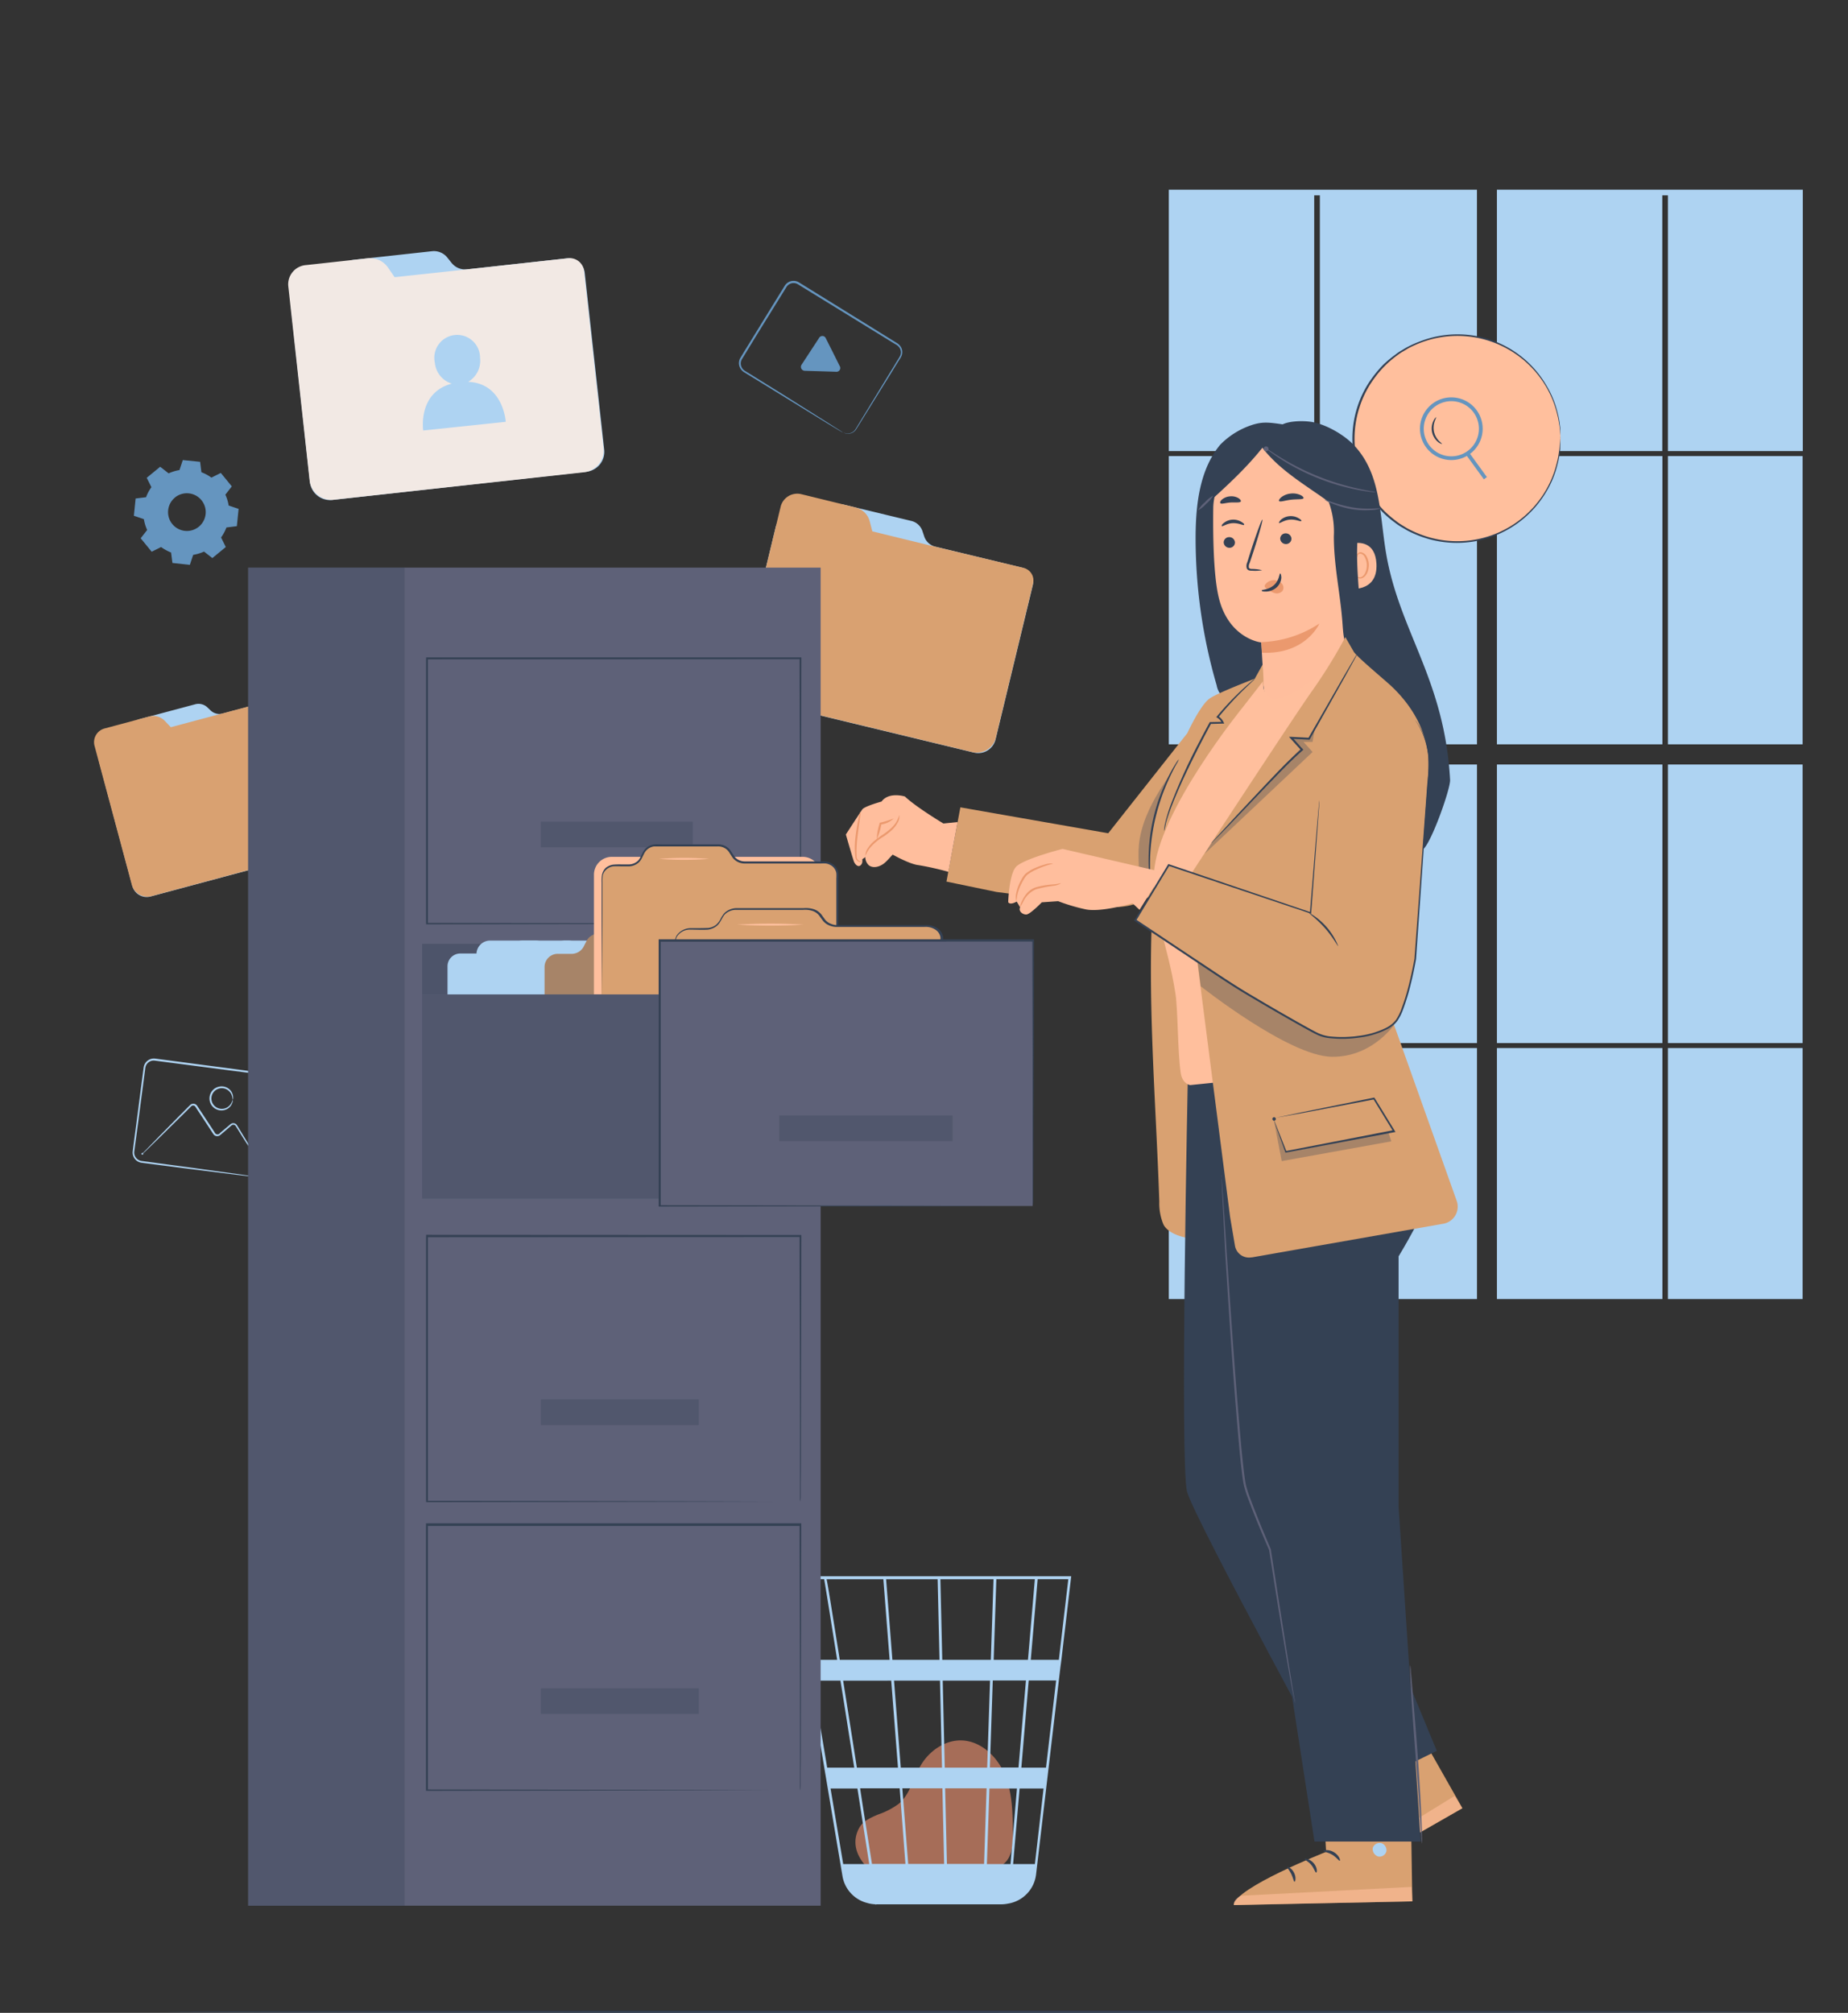 <svg xmlns="http://www.w3.org/2000/svg" width="505" height="550" viewBox="0 0 505 550">
  <rect x="0" y="0" width="505" height="550" fill="#333333" stroke="none"/>
  <g id="Grupo_71174" data-name="Grupo 71174" transform="translate(-915 -1681)">
    <g id="freepik--Floor--inject-46" transform="translate(960.054 2230.465)">
      <path id="Trazado_117284" data-name="Trazado 117284" d="M13823.012,6293.887c0,.154-99.546.268-222.356.268s-222.356-.113-222.356-.268,99.525-.268,222.356-.268S13823.012,6293.744,13823.012,6293.887Z" transform="translate(-13378.3 -6293.62)" fill="#344154"/>
    </g>
    <g id="Grupo_70318" data-name="Grupo 70318">
      <g id="Grupo_70229" data-name="Grupo 70229" transform="translate(0 1283.917)">
        <rect id="Rectángulo_31121" data-name="Rectángulo 31121" width="505" height="521" transform="translate(915 397.083)" fill="none"/>
      </g>
      <g id="freepik--background-complete--inject-46" transform="translate(940.702 1732.828)">
        <path id="Trazado_117267" data-name="Trazado 117267" d="M13565.1,6284.887c-1.626-1.4-5.261-5.827-2.46-10.974,1.03-1.894,3.212-2.831,5.147-3.654a21.128,21.128,0,0,0,5.693-2.956c3.088-2.614,3.933-6.979,5.98-10.479,2.348-4.015,6.732-7.021,11.323-6.815,5.3.248,9.729,4.581,11.736,9.522s2.059,10.428,2.12,15.76c0,2.955-.113,6.28-2.275,8.235-2,1.843-5,1.863-7.71,1.781l-29-.9" transform="translate(-13353.553 -5826.267)" fill="#a66d58"/>
        <path id="Trazado_117268" data-name="Trazado 117268" d="M13621.08,6206.43h-76.261l13.743,81.911a9.128,9.128,0,0,0,6.5,7.289l.269.071c.227.062.442.134.68.175a9.786,9.786,0,0,0,1.545.186v.071l.371-.062h33.971a9.4,9.4,0,0,0,1.863-.186,9.163,9.163,0,0,0,7.711-8l6.63-56.433.3-2.245h0l2.625-22.359Zm-14.412,52.253h-7.823l.792-23.78h9.068Zm2.79-23.78h7.494l-2.77,23.831h-6.732Zm-22.35,50.123-.483-20.65h11.324l-.69,20.65Zm-12.187-20.65h10.952l.474,20.65h-9.82Zm.844,20.65h-9.142c-.865-5.569-2.06-12.816-3.232-20.65h10.809Zm-1.267-26.292-1.843-23.78h12.56l.546,23.78Zm12.023,0-.556-23.78h12.929l-.782,23.78Zm-.68-29.473-.515-22.02h14.515l-.73,22.02Zm-.762,0h-12.868l-1.719-22.02h14.082Zm-13.63,0h-13.62c-.483-3.088-.946-5.919-1.359-8.513-1.42-8.895-1.956-12.25-2.243-13.506h15.514Zm.442,5.693,1.843,23.78h-11.23c-.381-2.419-.762-4.859-1.143-7.3-.886-5.611-1.771-11.221-2.605-16.471Zm-10.14,23.78h-7.36l-3.984-23.78h7.6c1.206,7.31,2.441,15.472,3.779,23.78Zm.9,5.692c1.122,7.144,2.224,14.2,3.232,20.65h-7.113l-3.46-20.65Zm35.382,20.65.689-20.65h7.524l-1.76,20.65Zm1.853-55.816.731-22.02h10.521l-1.885,22.02Zm-46.324-22.02c.3,1.6,1.688,10.294,3.552,22.02h-7.711l-3.7-22.02Zm57.587,77.835h-5.95l1.771-20.65h6.547Zm6.548-55.816h-7.67l1.874-22.02h8.379Z" transform="translate(-13354.047 -5827.549)" fill="#aed3f2"/>
        <rect id="Rectángulo_10374" data-name="Rectángulo 10374" width="39.736" height="78.772" transform="translate(293.694 72.791)" fill="#aed3f2"/>
        <rect id="Rectángulo_10375" data-name="Rectángulo 10375" width="42.937" height="78.772" transform="translate(334.975 72.791)" fill="#aed3f2"/>
        <rect id="Rectángulo_10376" data-name="Rectángulo 10376" width="42.937" height="76.116" transform="translate(334.975 157.07)" fill="#aed3f2"/>
        <path id="Trazado_117269" data-name="Trazado 117269" d="M14102.9,6122.472h45.191v-69.878h1.544v69.878h36.854V6051.04H14102.9Z" transform="translate(-13719.543 -6051.04)" fill="#aed3f2"/>
        <rect id="Rectángulo_10377" data-name="Rectángulo 10377" width="36.802" height="78.772" transform="translate(430.093 72.791)" fill="#aed3f2"/>
        <rect id="Rectángulo_10378" data-name="Rectángulo 10378" width="36.802" height="76.116" transform="translate(430.093 157.07)" fill="#aed3f2"/>
        <rect id="Rectángulo_10379" data-name="Rectángulo 10379" width="39.736" height="76.116" transform="translate(293.694 157.07)" fill="#aed3f2"/>
        <rect id="Rectángulo_10380" data-name="Rectángulo 10380" width="45.223" height="76.116" transform="translate(383.358 157.07)" fill="#aed3f2"/>
        <rect id="Rectángulo_10381" data-name="Rectángulo 10381" width="39.736" height="68.591" transform="translate(293.694 234.545)" fill="#aed3f2"/>
        <rect id="Rectángulo_10382" data-name="Rectángulo 10382" width="36.802" height="68.591" transform="translate(430.093 234.545)" fill="#aed3f2"/>
        <path id="Trazado_117270" data-name="Trazado 117270" d="M14055.536,6122.472v-69.878h1.544v69.878h42.927V6051.04H14015.8v71.432Z" transform="translate(-13722.105 -6051.04)" fill="#aed3f2"/>
        <rect id="Rectángulo_10383" data-name="Rectángulo 10383" width="45.223" height="68.591" transform="translate(383.358 234.545)" fill="#aed3f2"/>
        <rect id="Rectángulo_10384" data-name="Rectángulo 10384" width="42.937" height="68.591" transform="translate(334.975 234.545)" fill="#aed3f2"/>
        <rect id="Rectángulo_10385" data-name="Rectángulo 10385" width="45.223" height="78.772" transform="translate(383.358 72.791)" fill="#aed3f2"/>
        <path id="Trazado_117271" data-name="Trazado 117271" d="M13374.9,6027.58a4.056,4.056,0,0,1-4.952-2.81l-9.089-33.971a3.345,3.345,0,0,1,2.492-4.015l3.189-.854a3.479,3.479,0,0,0,2.543-2.625l.309-1.575a3.478,3.478,0,0,1,2.541-2.625l15.144-4.046a3.5,3.5,0,0,1,3.284.772l1.03.979a3.527,3.527,0,0,0,3.283.761l19.292-5.146a3.334,3.334,0,0,1,4.117,2.234l9.266,34.671a4.035,4.035,0,0,1-2.851,4.941Z" transform="translate(-13359.463 -5834.439)" fill="#aed3f2"/>
        <path id="Trazado_117272" data-name="Trazado 117272" d="M13392.75,5978.048l-12.28,3.274-1.668-1.76a4.354,4.354,0,0,0-4.313-1.143l-11.993,3.222a3.871,3.871,0,0,0-2.893,4.653l.371,1.4,9.882,36.812a4.416,4.416,0,0,0,5.5,2.934h0l48.743-13.095a4.406,4.406,0,0,0,3.294-5.281h0l-9.347-34.753a2.905,2.905,0,0,0-3.551-2.059h0Z" transform="translate(-13359.501 -5834.444)" fill="#d9a171"/>
        <path id="Trazado_117273" data-name="Trazado 117273" d="M13534.406,5975.133a4.9,4.9,0,0,1-3.6-5.9l9.966-41.249a4.045,4.045,0,0,1,4.972-2.822l3.881.938a4.209,4.209,0,0,0,4.221-1.328l1.245-1.482a4.175,4.175,0,0,1,4.21-1.317l18.416,4.447a4.219,4.219,0,0,1,3.088,2.707l.557,1.657a4.279,4.279,0,0,0,3.088,2.708l23.471,5.672a4.046,4.046,0,0,1,3.089,4.777l-10.192,42.207a4.878,4.878,0,0,1-5.878,3.6h0Z" transform="translate(-13354.465 -5835.924)" fill="#aed3f2"/>
        <path id="Trazado_117274" data-name="Trazado 117274" d="M13582.066,5933.019l-14.927-3.644-.731-2.821a5.29,5.29,0,0,0-3.932-3.737l-14.6-3.572a4.685,4.685,0,0,0-5.765,3.273l-.412,1.7-10.819,44.8a5.336,5.336,0,0,0,4.119,6.3l59.294,14.319a5.333,5.333,0,0,0,6.548-3.716l10.221-42.32a3.51,3.51,0,0,0-2.582-4.241h0Z" transform="translate(-13354.461 -5836.005)" fill="#d9a171"/>
        <path id="Trazado_117275" data-name="Trazado 117275" d="M13423.021,5922.684a5.5,5.5,0,0,1-6.053-4.848l-5.146-47.354a4.541,4.541,0,0,1,4.179-4.88h0l4.447-.494a4.7,4.7,0,0,0,3.952-3l.741-2.058a4.717,4.717,0,0,1,3.954-3l21.144-2.326a4.713,4.713,0,0,1,4.242,1.7l1.225,1.534a4.779,4.779,0,0,0,4.242,1.709l26.949-2.964a4.541,4.541,0,0,1,5.148,3.84h0l5.322,48.383a5.458,5.458,0,0,1-4.829,6.043h0Z" transform="translate(-13357.962 -5837.9)" fill="#aed3f2"/>
        <path id="Trazado_117276" data-name="Trazado 117276" d="M13457.221,5859.916l-17.1,1.843-1.843-2.687a5.929,5.929,0,0,0-5.579-2.46l-16.8,1.843a5.272,5.272,0,0,0-4.85,5.652l.218,1.956,5.651,51.471a5.98,5.98,0,0,0,6.732,5.023l68.066-7.483a5.982,5.982,0,0,0,5.508-6.424h0l-5.344-48.579a3.931,3.931,0,0,0-4.344-3.49h0Z" transform="translate(-13357.985 -5837.846)" fill="#f2e9e4"/>
        <path id="Trazado_117277" data-name="Trazado 117277" d="M13459.153,5889.757a6.66,6.66,0,0,0,3.264-6.547,6.248,6.248,0,1,0-12.5-.062,6.777,6.777,0,0,0,.144,1.369,6.652,6.652,0,0,0,4.621,5.733c-9.367,2.481-7.8,12.8-7.8,12.8l22.555-2.367S13468.83,5890.148,13459.153,5889.757Z" transform="translate(-13356.934 -5837.246)" fill="#aed3f2"/>
        <path id="Trazado_117278" data-name="Trazado 117278" d="M13379.571,5913.784a11.571,11.571,0,0,1,2.963-.9l.907-2.728,4.734.474.351,2.851a10.965,10.965,0,0,1,2.728,1.473l2.574-1.287,3.006,3.675-1.761,2.265a11.337,11.337,0,0,1,.9,2.965l2.716.916-.474,4.725-2.851.36a11.586,11.586,0,0,1-1.462,2.728l1.287,2.615-3.676,3.016-2.265-1.771a12.434,12.434,0,0,1-2.976.9l-.905,2.729-4.766-.525-.36-2.852a12.546,12.546,0,0,1-2.728-1.492l-2.574,1.276-3.006-3.675,1.771-2.265a11.529,11.529,0,0,1-.9-2.964l-2.729-.917.474-4.725,2.851-.35a11.294,11.294,0,0,1,1.461-2.739l-1.276-2.563,3.676-3.017Zm1.77,6.578a5.147,5.147,0,1,0,7.206.763h0a5.145,5.145,0,0,0-7.226-.762Z" transform="translate(-13359.19 -5836.268)" fill="#6595bf"/>
        <path id="Trazado_117279" data-name="Trazado 117279" d="M13403.566,6101.437a3.844,3.844,0,0,0,1.235-.206,2.469,2.469,0,0,0,1.514-1.812c.061-.34.092-.721.143-1.112.4-3.191.969-7.751,1.678-13.383l.566-4.426c.093-.772.2-1.554.3-2.357l.154-1.2a5.865,5.865,0,0,0,.092-1.184,2.336,2.336,0,0,0-1.256-1.842,2.962,2.962,0,0,0-1.183-.3l-1.318-.174-5.445-.7-24.265-3.16a2.3,2.3,0,0,0-2.367,1.3,2.973,2.973,0,0,0-.205.689l-.1.792c-.072.525-.134,1.03-.206,1.575-.268,2.059-.546,4.118-.813,6.176-.546,4.056-1.029,7.968-1.554,11.7-.124.927-.248,1.843-.36,2.749a2.321,2.321,0,0,0,1.029,2.059,2.391,2.391,0,0,0,1.144.4l1.286.174,2.532.339,9.266,1.246,13.382,1.843,3.623.525.938.154a.859.859,0,0,1,.319.072h-.319l-.947-.092-3.644-.432-13.383-1.668-9.265-1.184-2.533-.33-1.286-.165a2.82,2.82,0,0,1-2.563-3.017c.113-.917.226-1.843.35-2.78.483-3.727,1.029-7.638,1.524-11.694q.4-3.089.813-6.177c.062-.525.134-1.029.206-1.575l.1-.793a2.961,2.961,0,0,1,.247-.844,2.838,2.838,0,0,1,2.935-1.595l24.252,3.2,5.446.731,1.317.175a3.474,3.474,0,0,1,1.327.351,2.791,2.791,0,0,1,1.5,2.2,5.371,5.371,0,0,1-.1,1.287,8.076,8.076,0,0,1-.165,1.214c-.1.8-.207,1.585-.319,2.357-.206,1.534-.4,3.006-.6,4.417l-1.843,13.382c-.061.391-.092.751-.164,1.112a2.628,2.628,0,0,1-1.658,1.884,2.243,2.243,0,0,1-.946.145,1.779,1.779,0,0,1-.4-.052Z" transform="translate(-13359.2 -5831.594)" fill="#aed3f2"/>
        <path id="Trazado_117280" data-name="Trazado 117280" d="M13404.218,6096.956a3.544,3.544,0,0,1-.309-.391l-.792-1.184c-.711-1.112-1.668-2.594-2.831-4.385l-1.936-3.088-.524-.824a.752.752,0,0,0-.679-.329c-.278,0-.465.186-.753.432l-.823.71-1.7,1.452a3.829,3.829,0,0,1-.506.381,1.3,1.3,0,0,1-.709.134,1.148,1.148,0,0,1-.67-.288,2.108,2.108,0,0,1-.248-.268l-.164-.248-2.7-4.118-1.369-2.059-.67-1.029a.73.73,0,0,0-.762-.349.613.613,0,0,0-.38.194l-.413.412-.824.813-1.595,1.575-5.519,5.435-3.768,3.665-1.029.967a.246.246,0,0,1-.383.3.247.247,0,0,1,.3-.387l1.028-1.03,3.635-3.747c1.564-1.585,3.407-3.449,5.436-5.518l1.585-1.585.813-.823.423-.412a1.133,1.133,0,0,1,.646-.34,1.243,1.243,0,0,1,1.3.577l.672,1.029,1.369,2.059,2.7,4.118a.845.845,0,0,0,1.03.544.855.855,0,0,0,.464-.359l1.708-1.441.833-.689a2.834,2.834,0,0,1,.433-.35,1.1,1.1,0,0,1,.607-.2,1.2,1.2,0,0,1,1.029.546c.185.288.359.565.524.843l1.884,3.088,2.688,4.478.711,1.235C13404.115,6096.791,13404.218,6096.946,13404.218,6096.956Z" transform="translate(-13359.131 -5831.24)" fill="#aed3f2"/>
        <path id="Trazado_117281" data-name="Trazado 117281" d="M13396.481,6080.106a3.662,3.662,0,0,0-.1-.741,2.993,2.993,0,0,0-.916-1.689,2.863,2.863,0,0,0-2.615-.7,2.811,2.811,0,0,0-2.109,3.366,2.841,2.841,0,0,0,1.421,1.852,2.881,2.881,0,0,0,2.717,0,3.09,3.09,0,0,0,1.317-1.39c.2-.433.237-.7.289-.69a1.388,1.388,0,0,1-.1.762,3,3,0,0,1-1.317,1.646,3.274,3.274,0,0,1-4.9-3.256,3.286,3.286,0,0,1,2.631-2.8,3.193,3.193,0,0,1,2.984.917,2.97,2.97,0,0,1,.812,1.966,1.344,1.344,0,0,1-.1.752Z" transform="translate(-13358.601 -5831.375)" fill="#aed3f2"/>
        <path id="Trazado_117282" data-name="Trazado 117282" d="M13559.112,5903.963a3.327,3.327,0,0,0,1.214.329,2.583,2.583,0,0,0,1.431-.391,2.279,2.279,0,0,0,.688-.648c.2-.278.382-.618.588-.947l7.011-11.509,2.326-3.809c.412-.659.823-1.338,1.245-2.059l.639-1.03a5.92,5.92,0,0,0,.564-1.029,2.325,2.325,0,0,0-.39-2.2,3.048,3.048,0,0,0-.956-.751l-1.133-.689-4.674-2.882-20.856-12.827a2.285,2.285,0,0,0-3.14.762h0l-.423.679-.854,1.379c-1.111,1.792-2.214,3.562-3.284,5.3-2.161,3.479-4.241,6.835-6.177,10.037l-1.451,2.357a2.358,2.358,0,0,0,.917,3.18l1.11.69,2.161,1.338,7.854,4.89,11.427,7.206,3.088,1.966.792.515.258.2-.289-.144-.823-.474-3.14-1.884-11.508-7.073-7.9-4.859-2.182-1.328-1.112-.689a2.994,2.994,0,0,1-1.029-1.03,2.77,2.77,0,0,1-.072-2.82c.474-.793.957-1.585,1.451-2.388l6.177-10.047,3.284-5.322.834-1.349.412-.68a3.61,3.61,0,0,1,.574-.669,2.844,2.844,0,0,1,3.337-.257l20.8,12.867,4.664,2.9,1.132.7a3.185,3.185,0,0,1,1.029.864,2.752,2.752,0,0,1,.453,2.616,4.818,4.818,0,0,1-.617,1.132l-.648,1.029c-.422.69-.845,1.359-1.256,2.059-.812,1.317-1.605,2.583-2.357,3.789l-7.082,11.406c-.227.339-.4.659-.617.958a2.664,2.664,0,0,1-2.286,1.029,2.452,2.452,0,0,1-.927-.257A2.389,2.389,0,0,1,13559.112,5903.963Z" transform="translate(-13354.464 -5837.668)" fill="#6595bf"/>
        <path id="Trazado_117283" data-name="Trazado 117283" d="M13555.848,5881.626l1.9,3.809a1.032,1.032,0,0,1-1.029,1.555l-4.334-.134-4.21-.124a1.091,1.091,0,0,1-1.03-1.153,1.127,1.127,0,0,1,.176-.515l2.377-3.633,2.4-3.665a1.023,1.023,0,0,1,1.864.113Z" transform="translate(-13353.979 -5837.237)" fill="#6595bf"/>
      </g>
      <g id="freepik--filing-cabinet--inject-46" transform="translate(982.805 1836.101)">
        <rect id="Rectángulo_10387" data-name="Rectángulo 10387" width="156.452" height="365.622" transform="translate(-0.001)" fill="#5e6178"/>
        <g id="Grupo_59925" data-name="Grupo 59925" transform="translate(-0.001)" opacity="0.3">
          <rect id="Rectángulo_10388" data-name="Rectángulo 10388" width="42.773" height="365.622" fill="#344154"/>
        </g>
        <path id="Trazado_117302" data-name="Trazado 117302" d="M13549.821,6035.321v-19.807c0-12.621-.072-30.718-.113-52.717l.216.216-102.057.051h0l.267-.267v72.533l-.237-.247,73.573.124,20.979.062h.1l-20.918.072-73.738.124h-.247V5962.53H13550.2v.216c-.051,22.05-.093,40.147-.113,52.861,0,6.29,0,11.21-.062,14.577v3.809a3.067,3.067,0,0,1-.2,1.328Z" transform="translate(-13399.011 -5937.999)" fill="#344154"/>
        <g id="Grupo_59926" data-name="Grupo 59926" transform="translate(79.985 69.404)" opacity="0.3">
          <rect id="Rectángulo_10389" data-name="Rectángulo 10389" width="41.548" height="7.031" fill="#344154"/>
        </g>
        <g id="Grupo_59927" data-name="Grupo 59927" transform="translate(47.558 102.809)" opacity="0.4">
          <rect id="Rectángulo_10390" data-name="Rectángulo 10390" width="88.973" height="69.126" fill="#344154"/>
        </g>
        <path id="Trazado_117303" data-name="Trazado 117303" d="M13498.593,6041.23h-16.954l-1.029-1.7a3.693,3.693,0,0,0-3.2-1.833h-12.445a3.717,3.717,0,0,0-3.717,3.531h-4.437a3.479,3.479,0,0,0-3.479,3.479h0v8.626h48.692v-8.626a3.469,3.469,0,0,0-3.43-3.479Z" transform="translate(-13398.843 -5935.786)" fill="#aed3f2"/>
        <path id="Trazado_117304" data-name="Trazado 117304" d="M13507.192,6041.23h-16.9l-1.029-1.7a3.67,3.67,0,0,0-3.2-1.833h-12.444a3.7,3.7,0,0,0-3.706,3.531h-4.447a3.47,3.47,0,0,0-3.47,3.479v8.626h48.682v-8.626a3.48,3.48,0,0,0-3.479-3.479Z" transform="translate(-13398.588 -5935.786)" fill="#aed3f2"/>
        <path id="Trazado_117305" data-name="Trazado 117305" d="M13518.492,6041.23h-16.913l-1.029-1.7a3.716,3.716,0,0,0-3.211-1.833H13484.9a3.7,3.7,0,0,0-3.707,3.531h-4.436a3.479,3.479,0,0,0-3.479,3.479h0v8.626h48.682v-8.626a3.469,3.469,0,0,0-3.471-3.48Z" transform="translate(-13398.256 -5935.786)" fill="#aed3f2"/>
        <path id="Trazado_117306" data-name="Trazado 117306" d="M13479.1,6086.26V6044.8a3.582,3.582,0,0,1,3.736-3.417h3.572a3.769,3.769,0,0,0,3.386-2l.773-1.523a3.758,3.758,0,0,1,3.388-1.987h16.954a3.778,3.778,0,0,1,3.223,1.688l.833,1.287a3.853,3.853,0,0,0,3.212,1.688h21.618a3.571,3.571,0,0,1,3.735,3.417v42.3Z" transform="translate(-13398.085 -5935.84)" fill="#d9a171"/>
        <g id="Grupo_59928" data-name="Grupo 59928" transform="translate(81.015 100.039)" opacity="0.3">
          <path id="Trazado_117307" data-name="Trazado 117307" d="M13479.1,6086.26V6044.8a3.582,3.582,0,0,1,3.736-3.417h3.572a3.769,3.769,0,0,0,3.386-2l.773-1.523a3.758,3.758,0,0,1,3.388-1.987h16.954a3.778,3.778,0,0,1,3.223,1.688l.833,1.287a3.853,3.853,0,0,0,3.212,1.688h21.618a3.571,3.571,0,0,1,3.735,3.417v42.3Z" transform="translate(-13479.1 -6035.879)" fill="#344154"/>
        </g>
        <path id="Trazado_117308" data-name="Trazado 117308" d="M13492.2,6053.075V6020.36a4.877,4.877,0,0,1,4.869-4.89h52.161a4.879,4.879,0,0,1,4.89,4.89h0v31.809Z" transform="translate(-13397.699 -5936.441)" fill="#ffbf9d"/>
        <path id="Trazado_117309" data-name="Trazado 117309" d="M13494.2,6062.741v-41.486a3.589,3.589,0,0,1,3.735-3.428h3.553a3.777,3.777,0,0,0,3.4-1.987l.762-1.523a3.763,3.763,0,0,1,3.4-2H13526a3.8,3.8,0,0,1,3.212,1.688l.833,1.287a3.819,3.819,0,0,0,3.223,1.688h21.617a3.572,3.572,0,0,1,3.736,3.418v42.3Z" transform="translate(-13397.641 -5936.533)" fill="#d9a171"/>
        <path id="Trazado_117310" data-name="Trazado 117310" d="M13494.2,6062.746h4.766l13.249-.062,46.417-.124-.247.247v-41.3a11.9,11.9,0,0,0,0-1.481,3.084,3.084,0,0,0-1.617-2.214,3.517,3.517,0,0,0-1.246-.422,10.464,10.464,0,0,0-1.378,0H13533.4a4.308,4.308,0,0,1-1.4-.216,3.967,3.967,0,0,1-2.183-1.709l-.71-1.112a3.244,3.244,0,0,0-.822-.9,3.627,3.627,0,0,0-2.276-.731h-17.387a3.524,3.524,0,0,0-1.986.906c-1.091.937-1.2,2.831-2.625,3.768a4.183,4.183,0,0,1-2.223.771h-2.234a18.542,18.542,0,0,0-2.142,0,3.463,3.463,0,0,0-1.822.813,3.084,3.084,0,0,0-1.027,1.637,10.7,10.7,0,0,0-.094,2.008v7.8c0,9.955-.072,18.015-.1,23.615v.124c0-5.611-.062-13.691-.1-23.677v-7.854a10.266,10.266,0,0,1,.093-2.12,3.547,3.547,0,0,1,.957-1.895,4.119,4.119,0,0,1,2.059-.916,19.7,19.7,0,0,1,2.214-.062h2.213a3.691,3.691,0,0,0,1.978-.688c1.255-.793,1.306-2.554,2.573-3.748a4.115,4.115,0,0,1,2.243-1.03c.845-.072,1.605,0,2.419,0h15.029a4.036,4.036,0,0,1,2.585.823,3.611,3.611,0,0,1,.945,1.03l.721,1.112a3.474,3.474,0,0,0,1.9,1.493,3.608,3.608,0,0,0,1.238.186h20.731a7.753,7.753,0,0,1,1.463.051,4.109,4.109,0,0,1,1.43.484,3.664,3.664,0,0,1,1.874,2.594,11.167,11.167,0,0,1,0,1.565v41.476h-.247l-46.572-.124-13.2-.062h-4.375Z" transform="translate(-13397.641 -5936.539)" fill="#344154"/>
        <path id="Trazado_117311" data-name="Trazado 117311" d="M13523.191,6016.008a87.676,87.676,0,0,1-13.692,0A87.676,87.676,0,0,1,13523.191,6016.008Z" transform="translate(-13397.19 -5936.433)" fill="#ffbf9d"/>
        <path id="Trazado_117312" data-name="Trazado 117312" d="M13513.7,6079.679v-41.424c0-1.884,1.894-3.418,4.23-3.418h4.036a4.4,4.4,0,0,0,3.829-1.987l.874-1.5a4.371,4.371,0,0,1,3.829-1.987h19.158a4.435,4.435,0,0,1,3.644,1.688l.938,1.287a4.547,4.547,0,0,0,3.635,1.689h24.388c2.336,0,4.22,1.534,4.22,3.417v42.289Z" transform="translate(-13397.066 -5936.032)" fill="#d9a171"/>
        <path id="Trazado_117313" data-name="Trazado 117313" d="M13513.7,6079.688h5.414l15.029-.072,52.367-.113-.247.247v-42.67a3.085,3.085,0,0,0-1.534-2.2,4.736,4.736,0,0,0-2.79-.658h-23.677a5.458,5.458,0,0,1-2.872-.648,4.327,4.327,0,0,1-1.162-.948c-.319-.4-.567-.761-.855-1.152a3.838,3.838,0,0,0-2.06-1.626,6.76,6.76,0,0,0-2.646-.289h-18.457a4.431,4.431,0,0,0-2.232.71,3.475,3.475,0,0,0-.866.783,9.372,9.372,0,0,0-.617,1.029c-.206.36-.391.7-.617,1.03a3.945,3.945,0,0,1-.875.927,4.958,4.958,0,0,1-2.284.925c-1.637.1-3.089,0-4.674,0a4.219,4.219,0,0,0-3.694,1.75,3.079,3.079,0,0,0-.443,1.967v6.238c0,10.7-.083,19.343-.1,25.354v.114c0-6.022-.062-14.7-.1-25.417v-6.259a3.622,3.622,0,0,1,.493-2.192,4.694,4.694,0,0,1,4.047-1.956c1.5,0,3.088,0,4.612-.062a4.381,4.381,0,0,0,2.059-.843,5.135,5.135,0,0,0,1.37-1.864,11.932,11.932,0,0,1,.657-1.03,3.575,3.575,0,0,1,.97-.875,4.916,4.916,0,0,1,2.459-.8h18.529a7.048,7.048,0,0,1,2.821.319,4.357,4.357,0,0,1,2.265,1.8c.277.37.556.771.823,1.122a3.968,3.968,0,0,0,1.029.823,4.966,4.966,0,0,0,2.625.577h23.677a5.3,5.3,0,0,1,3.087.731,3.555,3.555,0,0,1,1.771,2.615v42.886h-.247l-52.5-.124-15.092-.144h-5.457Z" transform="translate(-13397.068 -5936.041)" fill="#344154"/>
        <path id="Trazado_117314" data-name="Trazado 117314" d="M13548.316,6033.468a152.931,152.931,0,0,1-18.077,0A152.514,152.514,0,0,1,13548.316,6033.468Z" transform="translate(-13396.58 -5935.918)" fill="#ffbf9d"/>
        <rect id="Rectángulo_10391" data-name="Rectángulo 10391" width="64.751" height="55.816" transform="translate(47.558 116.624)" fill="#5e6178"/>
        <g id="Grupo_59929" data-name="Grupo 59929" transform="translate(47.558 116.624)" opacity="0.3">
          <rect id="Rectángulo_10392" data-name="Rectángulo 10392" width="64.751" height="55.816" fill="#344154"/>
        </g>
        <rect id="Rectángulo_10393" data-name="Rectángulo 10393" width="102.068" height="72.534" transform="translate(112.31 101.903)" fill="#5e6178"/>
        <path id="Trazado_117315" data-name="Trazado 117315" d="M13611.622,6110.233v-19.775c0-12.621-.072-30.729-.113-52.717l.216.216-102.057.051h0l.268-.268v72.523l-.248-.237,73.573.113,20.979.072h.1l-20.918.062-73.738.124h-.3V6037.36h102.552v.227c0,22.05-.093,40.148-.114,52.851,0,6.29,0,11.211-.061,14.577v3.809a9.9,9.9,0,0,1-.145,1.41Z" transform="translate(-13397.193 -5935.796)" fill="#344154"/>
        <g id="Grupo_59930" data-name="Grupo 59930" transform="translate(145.149 149.679)" opacity="0.3">
          <rect id="Rectángulo_10394" data-name="Rectángulo 10394" width="47.354" height="7.031" fill="#344154"/>
        </g>
        <path id="Trazado_117316" data-name="Trazado 117316" d="M13549.821,6188.714V6168.9c0-12.621-.072-30.729-.113-52.717l.216.216-102.057.051h0l.267-.267v72.533l-.237-.247,73.573.124,20.979.062h.1l-20.918.062-73.738.124h-.247V6115.8h.277l102.058.051h.216v.216c-.051,22.05-.093,40.148-.113,52.851,0,6.3,0,11.221-.062,14.587v3.809A4.2,4.2,0,0,1,13549.821,6188.714Z" transform="translate(-13399.011 -5933.488)" fill="#344154"/>
        <g id="Grupo_59931" data-name="Grupo 59931" transform="translate(79.985 227.267)" opacity="0.3">
          <rect id="Rectángulo_10395" data-name="Rectángulo 10395" width="43.174" height="7.031" fill="#344154"/>
        </g>
        <path id="Trazado_117317" data-name="Trazado 117317" d="M13549.821,6265.4v-19.817c0-12.62-.072-30.718-.113-52.717l.216.216h-102.057l.267-.268v72.534l-.237-.248,73.573.124,20.979.062h.072l-20.918.062-73.737.124h-.248V6192.38h102.552v.216c-.051,22.05-.092,40.148-.113,52.861,0,6.29,0,11.211-.062,14.577v3.809a5.746,5.746,0,0,1-.176,1.553Z" transform="translate(-13399.011 -5931.234)" fill="#344154"/>
        <g id="Grupo_59932" data-name="Grupo 59932" transform="translate(79.985 306.204)" opacity="0.3">
          <rect id="Rectángulo_10396" data-name="Rectángulo 10396" width="43.174" height="7.031" fill="#344154"/>
        </g>
      </g>
      <g id="freepik--speech-bubble--inject-46" transform="translate(1276.407 1772.355)">
        <path id="Trazado_117334" data-name="Trazado 117334" d="M13692.7,5927.457a3.418,3.418,0,1,1-3.418-3.417A3.418,3.418,0,0,1,13692.7,5927.457Z" transform="translate(-13685.602 -5875.386)" fill="#ffbf9d"/>
        <path id="Trazado_117335" data-name="Trazado 117335" d="M13692.7,5927.462a7.583,7.583,0,0,0-.205-.8,3.416,3.416,0,0,0-1.257-1.759,3.236,3.236,0,0,0-3.09-.414,3.182,3.182,0,0,0,0,5.961,3.233,3.233,0,0,0,3.088-.412,3.5,3.5,0,0,0,1.256-1.761c.154-.5.164-.813.206-.813a1.559,1.559,0,0,1,0,.865,3.393,3.393,0,0,1-1.236,2.059,3.579,3.579,0,0,1-3.429.576,3.654,3.654,0,0,1,0-6.886,3.519,3.519,0,0,1,3.428.577,3.361,3.361,0,0,1,1.235,2.059,1.237,1.237,0,0,1,0,.75Z" transform="translate(-13685.61 -5875.391)" fill="#344154"/>
        <circle id="Elipse_4276" data-name="Elipse 4276" cx="28.278" cy="28.278" r="28.278" transform="translate(8.462 0.209)" fill="#ffbf9d"/>
        <path id="Trazado_117336" data-name="Trazado 117336" d="M13750.426,5905.274a2.211,2.211,0,0,1-.052-.453l-.1-1.348a10.064,10.064,0,0,0-.062-1.029,9.155,9.155,0,0,0-.175-1.174,21.277,21.277,0,0,0-.6-2.913,27.047,27.047,0,0,0-3.087-7.485,28.086,28.086,0,0,0-33.715-11.972,30.4,30.4,0,0,0-3.654,1.606c-.587.329-1.153.7-1.74,1.029a13.507,13.507,0,0,0-1.7,1.164,27.616,27.616,0,0,0-5.97,6.032,27.112,27.112,0,0,0-4.006,7.721,27.8,27.8,0,0,0,0,17.686,27.144,27.144,0,0,0,4,7.72,31.887,31.887,0,0,0,2.75,3.243,33.017,33.017,0,0,0,3.169,2.708,16.043,16.043,0,0,0,1.7,1.163c.587.35,1.152.731,1.739,1.03a31.972,31.972,0,0,0,3.653,1.605,28.022,28.022,0,0,0,33.675-11.961,27.26,27.26,0,0,0,3.087-7.5,22.1,22.1,0,0,0,.6-2.914c.063-.421.145-.812.176-1.173s.052-.69.062-1.03l.1-1.338a2.177,2.177,0,0,1,.051-.464v2.841a10.009,10.009,0,0,1-.153,1.194,20.52,20.52,0,0,1-.558,2.934,26.508,26.508,0,0,1-3.089,7.587,28.38,28.38,0,0,1-34.135,12.282,30.757,30.757,0,0,1-3.727-1.627c-.607-.329-1.185-.71-1.781-1.029a16.29,16.29,0,0,1-1.72-1.184,26.042,26.042,0,0,1-6.042-6.053,27.626,27.626,0,0,1-4.118-7.865,28.393,28.393,0,0,1,0-18.015,27.66,27.66,0,0,1,4.12-7.865,34.528,34.528,0,0,1,2.8-3.3,31.512,31.512,0,0,1,3.265-2.728,13.7,13.7,0,0,1,1.719-1.184c.6-.35,1.185-.73,1.781-1.029a29.157,29.157,0,0,1,3.728-1.627,28.114,28.114,0,0,1,34.135,12.178,26.254,26.254,0,0,1,3.089,7.587,19.963,19.963,0,0,1,.558,2.944c.05.422.122.823.153,1.184s0,.7,0,1.029v1.318a.982.982,0,0,0,.073.474Z" transform="translate(-13685.377 -5876.777)" fill="#344154"/>
        <path id="Trazado_117337" data-name="Trazado 117337" d="M13720.044,5910.639a8.565,8.565,0,1,1,8.565-8.564,8.564,8.564,0,0,1-8.565,8.564Zm0-16.09a7.535,7.535,0,1,0,7.536,7.535h0a7.526,7.526,0,0,0-7.537-7.535Z" transform="translate(-13684.849 -5876.284)" fill="#6595bf"/>
        <rect id="Rectángulo_10401" data-name="Rectángulo 10401" width="1.029" height="8.349" transform="matrix(0.809, -0.587, 0.587, 0.809, 39.187, 32.859)" fill="#6595bf"/>
        <path id="Trazado_117338" data-name="Trazado 117338" d="M13715.931,5898.76a4.931,4.931,0,0,0,.844,6.917,5.173,5.173,0,0,0,.63.422" transform="translate(-13684.748 -5876.13)" fill="#ffbf9d"/>
        <path id="Trazado_117339" data-name="Trazado 117339" d="M13717.38,5906.1a2.73,2.73,0,0,1-1.123-.607,4.778,4.778,0,0,1-1.184-5.734,2.355,2.355,0,0,1,.8-1.029s-.207.453-.454,1.153a5.316,5.316,0,0,0-.217,2.811,5.482,5.482,0,0,0,1.307,2.5C13717.071,5905.761,13717.483,5906.019,13717.38,5906.1Z" transform="translate(-13684.757 -5876.131)" fill="#344154"/>
      </g>
      <g id="freepik--Character--inject-46" transform="translate(1146.145 1796.087)">
        <path id="Trazado_117340" data-name="Trazado 117340" d="M13693.287,5997.8c-1.533-27.568-13.855-40.384-17.5-61.931-1.812-10.819-1.348-21.9-9.018-29.729-2.759-2.821-7.905-5.724-11.828-6.177-2.142-.268-5.477-.186-7.422.731-3.635-.535-5.261-.71-7.823,0a21.564,21.564,0,0,0-9.266,5.61c-5.466,6.671-6.588,15.843-6.681,24.47a143.743,143.743,0,0,0,5.754,41.239,5.847,5.847,0,0,0,1.925,3.387,5.658,5.658,0,0,0,4.119.422,82.732,82.732,0,0,0,15.564-4.056,5.442,5.442,0,0,0,1.977-1.03c1.389-1.42.8-3.768.165-5.651l13.969-11.952c-.927,8.318-3.6,16.337-4.787,24.614a69.746,69.746,0,0,0,2.267,29.606,44.746,44.746,0,0,1,16.47-.371c1.307.207,3.438,10.573,4.6,9.925C13687.935,6015.723,13693.493,6000.107,13693.287,5997.8Z" transform="translate(-13528.169 -5899.83)" fill="#344154"/>
        <path id="Trazado_117341" data-name="Trazado 117341" d="M13643.636,5906.362l3.963-.442,15.133,6.094a4.232,4.232,0,0,1,3.994,4.118l-.134,49.32a13.818,13.818,0,0,1-2.667,8.9l-2.13,2.81c-4.849,6.394-14.813,5.868-18.654-1.184a5.811,5.811,0,0,1-.535-1.276,8.314,8.314,0,0,1-.226-1.1,35.047,35.047,0,0,1-.474-7.4c-.267-4.366-.359-6.178-.359-6.105s-9.265-1.029-11.777-12.971c-1.245-5.92-1.441-15.72-1.338-23.739C13628.5,5916.152,13634.68,5906.353,13643.636,5906.362Z" transform="translate(-13528.032 -5899.651)" fill="#ffbe9d"/>
        <path id="Trazado_117342" data-name="Trazado 117342" d="M13631.2,5932.041a1.565,1.565,0,0,0,1.564,1.482,1.474,1.474,0,0,0,1.514-1.431h0a1.536,1.536,0,0,0-1.554-1.482,1.474,1.474,0,0,0-1.524,1.441Z" transform="translate(-13527.948 -5898.924)" fill="#344154"/>
        <path id="Trazado_117343" data-name="Trazado 117343" d="M13646.2,5931.041a1.545,1.545,0,0,0,1.565,1.482,1.473,1.473,0,0,0,1.511-1.432h0a1.533,1.533,0,0,0-1.554-1.482,1.472,1.472,0,0,0-1.524,1.42Z" transform="translate(-13527.507 -5898.954)" fill="#344154"/>
        <path id="Trazado_117344" data-name="Trazado 117344" d="M13630.7,5927.731c.2.2,1.318-.731,2.975-.8s2.914.68,3.089.473-.124-.453-.67-.8a4.214,4.214,0,0,0-2.48-.638,4.113,4.113,0,0,0-2.357.9C13630.7,5927.278,13630.6,5927.648,13630.7,5927.731Z" transform="translate(-13527.963 -5899.062)" fill="#344154"/>
        <path id="Trazado_117345" data-name="Trazado 117345" d="M13645.9,5926.9c.206.186,1.3-.762,2.955-.9s2.923.607,3.088.391-.134-.443-.7-.782a4.191,4.191,0,0,0-4.829.4C13646,5926.451,13645.8,5926.821,13645.9,5926.9Z" transform="translate(-13527.517 -5899.089)" fill="#344154"/>
        <path id="Trazado_117346" data-name="Trazado 117346" d="M13641.523,5939.785a11.029,11.029,0,0,0-2.719-.349c-.422,0-.822-.083-.9-.371a2.062,2.062,0,0,1,.215-1.266c.35-1.029.711-2.131,1.092-3.284,1.5-4.663,2.572-8.493,2.377-8.555s-1.555,3.675-3.088,8.349l-1.029,3.294a2.415,2.415,0,0,0-.145,1.677,1.034,1.034,0,0,0,.73.577,2.872,2.872,0,0,0,.721.062,10.268,10.268,0,0,0,2.748-.135Z" transform="translate(-13527.771 -5899.062)" fill="#344154"/>
        <path id="Trazado_117347" data-name="Trazado 117347" d="M13641.2,5958.625a30.757,30.757,0,0,0,15.853-5.085s-3.622,8.5-15.687,7.978Z" transform="translate(-13527.655 -5898.249)" fill="#eb996e"/>
        <path id="Trazado_117348" data-name="Trazado 117348" d="M13642.2,5943.276a2.964,2.964,0,0,1,2.625-1.245,2.662,2.662,0,0,1,1.926.915,1.7,1.7,0,0,1,.235,1.967,2.059,2.059,0,0,1-2.141.659,6.405,6.405,0,0,1-2.184-1.163,1.78,1.78,0,0,1-.494-.463.557.557,0,0,1,0-.617" transform="translate(-13527.629 -5898.588)" fill="#eb996e"/>
        <path id="Trazado_117349" data-name="Trazado 117349" d="M13646.344,5940.24c-.267,0-.185,1.792-1.657,3.15s-3.4,1.246-3.4,1.5.442.329,1.256.309a4.537,4.537,0,0,0,2.841-1.153,3.884,3.884,0,0,0,1.267-2.635C13646.652,5940.693,13646.446,5940.24,13646.344,5940.24Z" transform="translate(-13527.651 -5898.641)" fill="#344154"/>
        <path id="Trazado_117350" data-name="Trazado 117350" d="M13645.9,5921.059c.248.4,1.627-.154,3.356-.34s3.222,0,3.346-.453c0-.206-.278-.566-.937-.854a5.059,5.059,0,0,0-2.646-.36,5.008,5.008,0,0,0-2.459.958C13646,5920.461,13645.8,5920.884,13645.9,5921.059Z" transform="translate(-13527.518 -5899.266)" fill="#344154"/>
        <path id="Trazado_117351" data-name="Trazado 117351" d="M13630.3,5921.633c.309.371,1.431-.083,2.8-.165s2.543.124,2.8-.288c.1-.2-.1-.556-.628-.9a3.776,3.776,0,0,0-2.308-.495,3.859,3.859,0,0,0-2.2.865C13630.3,5921.036,13630.2,5921.458,13630.3,5921.633Z" transform="translate(-13527.977 -5899.244)" fill="#344154"/>
        <path id="Trazado_117352" data-name="Trazado 117352" d="M13663.3,5935.558c0-.885.886-3.088,1.76-3.233,2.337-.484,6.6-.5,6.938,5.477.464,8.173-7.844,6.949-7.875,6.722S13663.506,5938.646,13663.3,5935.558Z" transform="translate(-13527.005 -5898.88)" fill="#ffbe9d"/>
        <path id="Trazado_117353" data-name="Trazado 117353" d="M13666.4,5941.188a2.211,2.211,0,0,0,.392.186,1.368,1.368,0,0,0,1.029,0c.844-.37,1.492-1.78,1.451-3.263a4.62,4.62,0,0,0-.515-2.058,1.631,1.631,0,0,0-1.131-1.031.732.732,0,0,0-.824.443c-.093.237,0,.391-.072.412s-.186-.134-.144-.474a.928.928,0,0,1,.3-.525,1.034,1.034,0,0,1,.772-.257,2.061,2.061,0,0,1,1.564,1.184,4.818,4.818,0,0,1,.617,2.254c0,1.647-.711,3.243-1.874,3.645a1.523,1.523,0,0,1-1.318-.144A.441.441,0,0,1,13666.4,5941.188Z" transform="translate(-13526.913 -5898.807)" fill="#eb996e"/>
        <path id="Trazado_117354" data-name="Trazado 117354" d="M13668.818,5924.166c.576-3.263-.648-7.833-1.492-11.015a11.867,11.867,0,0,0-4.9-6.435,19.884,19.884,0,0,0-12.354-3.727l-1.636.536c-2.419-.2-5,.319-6.332,2.275h0v-2.192c-4.406.545-8.235,3.458-10.8,7.082s-3.974,7.906-5.147,12.188c5.405-4.838,11.263-10.181,15.771-15.884,4.725,6.177,11.725,10.15,18.107,14.772a23.665,23.665,0,0,1,1.412,9.389c0,8.029,1.7,15.287,2.325,23.306.359,4.623.329,8.575,5.055,8.174C13669.437,5947.832,13666.245,5938.711,13668.818,5924.166Z" transform="translate(-13528.097 -5899.738)" fill="#344154"/>
        <path id="Trazado_117355" data-name="Trazado 117355" d="M13673.235,5923.068a7.805,7.805,0,0,1-2.275.411,22.852,22.852,0,0,1-5.559-.215,26.712,26.712,0,0,1-5.345-1.544,8.608,8.608,0,0,1-2.059-1.03c.073-.175,3.274,1.318,7.5,2.059S13673.235,5922.832,13673.235,5923.068Z" transform="translate(-13527.161 -5899.216)" fill="#5e6178"/>
        <path id="Trazado_117356" data-name="Trazado 117356" d="M13672.471,5919.042a7.949,7.949,0,0,1-1.307-.083c-.845-.083-2.06-.257-3.531-.535a60.525,60.525,0,0,1-21.71-8.8c-1.246-.833-2.244-1.554-2.9-2.058a.671.671,0,1,1,.082-.165c.7.474,1.719,1.133,2.985,1.925a69.069,69.069,0,0,0,21.618,8.75c1.462.319,2.656.556,3.489.7A5.164,5.164,0,0,1,13672.471,5919.042Z" transform="translate(-13527.632 -5899.628)" fill="#5e6178"/>
        <path id="Trazado_117357" data-name="Trazado 117357" d="M13628.519,5919.609a7.992,7.992,0,0,1-1.884,2.193,8.414,8.414,0,0,1-2.256,1.821,8,8,0,0,1,1.885-2.2,7.787,7.787,0,0,1,2.254-1.812Z" transform="translate(-13528.15 -5899.248)" fill="#5e6178"/>
        <path id="Trazado_117358" data-name="Trazado 117358" d="M13643.763,5972.582c.916-1.6.226-8.123.226-8.123l-2.12,3.819c-4.478,1.74-10.634,4.221-12.353,5.435-2.584,1.812-6.084,9.45-6.084,9.45l-21.618,27.362-40.405-7.082-3.8,20.29,13.649,2.831,24.007,3.088c6.742,1.452,13.3,1.987,18.529-2.44l.36-.7c-1.9,27.28.721,57.36,1.616,84.681a14.871,14.871,0,0,0,1.144,6.26c1.379,2.7,6.485,4.117,9.48,3.715s2.06-2.316,2.688-5.271c.35-1.616-1.163-3.86-1.359-5.5q-4.417-35.619-8.822-71.226c-.093-1.462-.2-2.821-.3-4.025-1.029-12.549-1.184-15.936-.628-21.68C13618.85,6004.607,13637.586,5983.36,13643.763,5972.582Z" transform="translate(-13530.115 -5897.928)" fill="#d9a171"/>
        <path id="Trazado_117359" data-name="Trazado 117359" d="M13619.536,5989.57a5.862,5.862,0,0,1-.617,1.235c-.433.763-1.029,1.895-1.7,3.315a55.94,55.94,0,0,0-5.568,23.77c0,1.575,0,2.852.05,3.727a6.033,6.033,0,0,1,0,1.379,8.856,8.856,0,0,1-.209-1.358c-.133-1.246-.215-2.5-.225-3.748a50.579,50.579,0,0,1,5.612-23.975,35.245,35.245,0,0,1,1.862-3.263,6.156,6.156,0,0,1,.791-1.082Z" transform="translate(-13528.535 -5897.189)" fill="#344154"/>
        <g id="Grupo_59938" data-name="Grupo 59938" transform="translate(79.969 97.106)" opacity="0.3">
          <path id="Trazado_117360" data-name="Trazado 117360" d="M13616.835,5994.16c-3.149,4.561-6.062,9.46-7.453,14.855s-.515,8.452-.638,14.113l3.242.731C13611.277,6013.708,13611.586,6007.007,13616.835,5994.16Z" transform="translate(-13608.584 -5994.16)" fill="#344154"/>
        </g>
        <path id="Trazado_117361" data-name="Trazado 117361" d="M13615.4,6009.779a2.451,2.451,0,0,1,0-.535c.062-.34.093-.865.247-1.514a42.011,42.011,0,0,1,1.658-5.384,159.867,159.867,0,0,1,7.68-16.882c.947-1.833,1.884-3.6,2.811-5.292l.072-.134h.155l3.406-.062-.226.35a3.292,3.292,0,0,0-1.328-1.493l-.237-.155.185-.206a78.116,78.116,0,0,1,7.307-7.68c.949-.864,1.722-1.523,2.257-1.966a5.149,5.149,0,0,1,.854-.647,5.807,5.807,0,0,1-.753.761l-2.16,2.059a92.81,92.81,0,0,0-7.134,7.762l-.061-.35a3.751,3.751,0,0,1,1.524,1.7l.164.34h-.381l-3.407.092.216-.133c-.905,1.678-1.843,3.448-2.789,5.281-3.3,6.434-6.095,12.353-7.8,16.769a49.911,49.911,0,0,0-1.8,5.3,17.613,17.613,0,0,1-.455,2.019Z" transform="translate(-13528.415 -5897.819)" fill="#344154"/>
        <path id="Trazado_117362" data-name="Trazado 117362" d="M13655.359,6247.008l13.269,21.361s-17.253,20.671-15.184,24.851l42.35-24.243-19.363-34.136Z" transform="translate(-13527.3 -5889.972)" fill="#d9a171"/>
        <path id="Trazado_117363" data-name="Trazado 117363" d="M13679.84,6258.352a1.977,1.977,0,0,1,2.326,1.287,1.915,1.915,0,0,1-1.256,2.316,2.058,2.058,0,0,1-2.449-1.379,1.977,1.977,0,0,1,1.576-2.265" transform="translate(-13526.56 -5889.281)" fill="#aed3f2"/>
        <g id="Grupo_59939" data-name="Grupo 59939" transform="translate(125.719 375.638)" opacity="0.6">
          <path id="Trazado_117364" data-name="Trazado 117364" d="M13695.721,6268.1l-2.059-3.366-39.85,24.511s-1.42,1.894-.442,3.088Z" transform="translate(-13653.026 -6264.73)" fill="#ffbf9d"/>
        </g>
        <path id="Trazado_117365" data-name="Trazado 117365" d="M13667.4,6267.61c.124.206,1.215-.288,2.6-.206s2.44.638,2.584.443-.845-1.2-2.542-1.277S13667.194,6267.445,13667.4,6267.61Z" transform="translate(-13526.885 -5889.038)" fill="#344154"/>
        <path id="Trazado_117366" data-name="Trazado 117366" d="M13664.1,6271.854c.072.227,1.163.062,2.367.535s1.936,1.287,2.142,1.153-.34-1.37-1.843-1.925S13664,6271.648,13664.1,6271.854Z" transform="translate(-13526.981 -5888.896)" fill="#344154"/>
        <path id="Trazado_117367" data-name="Trazado 117367" d="M13664.7,6278.488c.216-.072-.093-1.266-1.267-2.059s-2.409-.731-2.4-.5.957.484,1.915,1.173S13664.5,6278.58,13664.7,6278.488Z" transform="translate(-13527.071 -5888.767)" fill="#344154"/>
        <path id="Trazado_117368" data-name="Trazado 117368" d="M13665,6262.6c.2.133,1.029-.69,2.192-1.277s2.336-.751,2.348-1.029-1.287-.474-2.707.236S13664.795,6262.5,13665,6262.6Z" transform="translate(-13526.955 -5889.23)" fill="#344154"/>
        <path id="Trazado_117369" data-name="Trazado 117369" d="M13657.681,6255.2l1.431,25.118s-25.046,9.883-25.231,14.546l48.784-1.029-.617-39.222Z" transform="translate(-13527.87 -5889.389)" fill="#d9a171"/>
        <path id="Trazado_117370" data-name="Trazado 117370" d="M13673.066,6277.241a2.06,2.06,0,0,1,1.432,2.254,1.935,1.935,0,0,1-2.215,1.431,2.131,2.131,0,0,1-1.5-2.388,2,2,0,0,1,2.472-1.235" transform="translate(-13526.785 -5888.724)" fill="#aed3f2"/>
        <g id="Grupo_59940" data-name="Grupo 59940" transform="translate(106.036 400.499)" opacity="0.6">
          <path id="Trazado_117371" data-name="Trazado 117371" d="M13682.694,6292.833l-.216-3.953-46.675,2.429s-2.151,1.029-1.873,2.512Z" transform="translate(-13633.906 -6288.88)" fill="#ffbf9d"/>
        </g>
        <path id="Trazado_117372" data-name="Trazado 117372" d="M13657.7,6279.357c0,.237,1.2.319,2.389,1.03s1.832,1.729,2.059,1.636-.165-1.472-1.616-2.347S13657.6,6279.141,13657.7,6279.357Z" transform="translate(-13527.17 -5888.669)" fill="#344154"/>
        <path id="Trazado_117373" data-name="Trazado 117373" d="M13652.7,6281.513c0,.236,1.029.618,1.822,1.606s1.029,2.059,1.317,2.059.36-1.369-.689-2.574S13652.7,6281.286,13652.7,6281.513Z" transform="translate(-13527.315 -5888.601)" fill="#344154"/>
        <path id="Trazado_117374" data-name="Trazado 117374" d="M13650.057,6287.636c.216,0,.524-1.153-.113-2.44s-1.771-1.792-1.863-1.585.607.875,1.112,1.946S13649.851,6287.616,13650.057,6287.636Z" transform="translate(-13527.452 -5888.538)" fill="#344154"/>
        <path id="Trazado_117375" data-name="Trazado 117375" d="M13658,6273.786c.1.216,1.185-.144,2.532-.072s2.409.463,2.532.257-.905-1.029-2.5-1.091S13657.794,6273.6,13658,6273.786Z" transform="translate(-13527.16 -5888.852)" fill="#344154"/>
        <path id="Trazado_117376" data-name="Trazado 117376" d="M13621.73,6073s-2.244,106.865-.227,114.267,43.319,83.034,43.319,83.034l24.922-12.24L13656.7,6178.2l7.288-102.686Z" transform="translate(-13528.259 -5894.734)" fill="#344154"/>
        <path id="Trazado_117377" data-name="Trazado 117377" d="M13676.355,6067.149s14.33,23.4,11.8,37.43c-1.03,5.754-8.885,18.53-8.885,18.53v68.447l6.054,91.454h-29.04l-12.487-80.645s-4.375-7.4-6.053-13.784-7.145-81.9-7.145-81.9l-8.689-30.708Z" transform="translate(-13528.222 -5894.906)" fill="#344154"/>
        <path id="Trazado_117378" data-name="Trazado 117378" d="M13680.7,6230a12.185,12.185,0,0,0,0,1.925c0,1.235.124,3.026.247,5.24.247,4.416.689,10.51,1.205,17.243s.946,12.827,1.235,17.243c.134,2.13.257,3.891.34,5.229a13.252,13.252,0,0,0,.2,1.915,9.986,9.986,0,0,0,0-1.925c0-1.235-.062-3.026-.155-5.24-.175-4.426-.546-10.531-1.029-17.263s-1.029-12.724-1.369-17.233c-.186-2.131-.33-3.891-.454-5.229a11.45,11.45,0,0,0-.214-1.9Z" transform="translate(-13526.494 -5890.114)" fill="#5e6178"/>
        <path id="Trazado_117379" data-name="Trazado 117379" d="M13672.575,6078.77a4.049,4.049,0,0,1-.783.884,16.989,16.989,0,0,1-2.489,2.06,19.888,19.888,0,0,1-20.25,1.193,18.626,18.626,0,0,1-2.717-1.719,4.832,4.832,0,0,1-.875-.782,41.076,41.076,0,0,0,3.758,2.151,20.508,20.508,0,0,0,19.878-1.246,40.525,40.525,0,0,0,3.478-2.542Z" transform="translate(-13527.529 -5894.564)" fill="#5e6178"/>
        <path id="Trazado_117380" data-name="Trazado 117380" d="M13630.6,6099.66a1.187,1.187,0,0,1,0,.381,5.435,5.435,0,0,0,.094,1.1c.072,1.03.186,2.44.318,4.272.248,3.736.617,9.09,1.029,15.688.928,13.238,2.061,31.552,3.861,51.719.248,2.749.525,5.466.834,8.112.174,1.328.318,2.656.607,3.9a31.309,31.309,0,0,0,1.213,3.686c1.793,4.828,3.707,9.389,5.539,13.65v.062c1.936,12.415,3.572,22.925,4.734,30.358l1.4,8.617c.176.978.309,1.729.412,2.275s.176.772.166.782a4.979,4.979,0,0,1-.248-.762c-.113-.515-.289-1.266-.484-2.265-.391-1.987-.9-4.9-1.543-8.6-1.268-7.392-2.965-17.891-4.922-30.337v.062c-1.852-4.262-3.777-8.822-5.588-13.661a30.939,30.939,0,0,1-1.227-3.727c-.309-1.328-.453-2.646-.629-3.974-.318-2.666-.6-5.384-.832-8.132-1.771-20.187-2.873-38.5-3.707-51.75l-.781-15.719c-.092-1.832-.164-3.263-.207-4.272v-1.122a2.994,2.994,0,0,1-.039-.349Z" transform="translate(-13527.966 -5893.95)" fill="#5e6178"/>
        <path id="Trazado_117381" data-name="Trazado 117381" d="M13642.452,5969.071s-.309,4.684,3.5,4.684c5.354,0,16.573-10.294,16.573-10.294l-21.617,51.6V6077.5l-18.334,1.873s-2.151-.309-2.584-3.4c-.854-6.042-.73-17.057-1.431-21.618-2.183-14.1-6.465-21.783-5.857-32.942.9-16.6,24.264-45.295,24.264-45.295Z" transform="translate(-13528.495 -5897.958)" fill="#ffbf9d"/>
        <path id="Trazado_117382" data-name="Trazado 117382" d="M13664.738,5957.15a141.318,141.318,0,0,1-9.039,14.628c-4.674,6.5-34.279,51.852-34.279,51.852l11.828,92.01,1.317,7.792a3.891,3.891,0,0,0,4.479,3.2h.175l52.294-9.193a4.745,4.745,0,0,0,3.852-5.5,3.518,3.518,0,0,0-.136-.565l-23.346-65.575,15.081-58.234s-.556-8.483-9.738-17.089c-1.75-1.637-8.966-7.618-10.16-9.265Z" transform="translate(-13528.237 -5898.144)" fill="#d9a171"/>
        <g id="Grupo_59941" data-name="Grupo 59941" transform="translate(96.126 147.599)" opacity="0.3">
          <path id="Trazado_117383" data-name="Trazado 117383" d="M13625.124,6050.014s24.077,19.1,35.792,19.271,17.81-9.749,17.81-9.749l-23.563.648-30.883-16.975Z" transform="translate(-13624.279 -6043.209)" fill="#344154"/>
        </g>
        <path id="Trazado_117384" data-name="Trazado 117384" d="M13607.7,6033.963s21.721,14.351,25.736,17.078,22.966,13.723,25.437,14.515,17.8.9,20.589-4.313,4.715-16.327,4.715-16.327l3.7-52.038a20.929,20.929,0,0,0-3.747-13.61c-2.243-3.17-5.208-6.032-8.42-5.548-6.847,1.03-21.618,17.572-20.856,26.076s.731,32.18.731,32.18l-38.778-12.837Z" transform="translate(-13528.641 -5897.657)" fill="#d9a171"/>
        <path id="Trazado_117385" data-name="Trazado 117385" d="M13684.194,5979.109a9.992,9.992,0,0,1,.711,1.029,18.142,18.142,0,0,1,1.646,3.161,20.223,20.223,0,0,1,1.423,5.558,42.568,42.568,0,0,1-.176,7.752c-.8,11.591-1.957,28.093-3.326,47.838h0q-.586,3.335-1.42,6.742a58.929,58.929,0,0,1-2.059,6.846,14.142,14.142,0,0,1-1.648,3.334,8.177,8.177,0,0,1-2.964,2.358,23.4,23.4,0,0,1-7.338,2.183,31.864,31.864,0,0,1-7.856.206,10.73,10.73,0,0,1-3.9-1.028c-1.206-.6-2.379-1.257-3.553-1.905q-7.074-3.953-14.269-8.235c-5.755-3.335-11.1-7.1-16.41-10.572l-15.441-10.294-.206-.134.134-.206,9.132-15.071.1-.165.185.062,38.728,13.115-.227.154c.792-9.667,1.421-17.366,1.853-22.647.227-2.625.4-4.653.525-6.042.061-.669.1-1.194.144-1.554l.062-.536v.536c0,.35-.062.885-.1,1.564-.1,1.39-.248,3.428-.433,6.053-.391,5.3-.968,12.991-1.7,22.647v.227l-.216-.072-38.8-13.022.289-.1-9.121,15.081-.072-.34,15.441,10.294c5.332,3.479,10.644,7.206,16.378,10.552q7.207,4.292,14.257,8.235c1.174.648,2.348,1.3,3.531,1.894a10.415,10.415,0,0,0,3.727,1.03,31.779,31.779,0,0,0,7.722-.2,23.155,23.155,0,0,0,7.205-2.11,7.922,7.922,0,0,0,2.8-2.213,13.589,13.589,0,0,0,1.583-3.212,58.216,58.216,0,0,0,2.06-6.794c.567-2.254,1.03-4.5,1.432-6.691h0c1.452-19.734,2.656-36.236,3.511-47.827a43.014,43.014,0,0,0,.236-7.711,20.688,20.688,0,0,0-2.911-8.7c-.207-.351-.382-.6-.484-.772Z" transform="translate(-13528.648 -5897.497)" fill="#344154"/>
        <path id="Trazado_117386" data-name="Trazado 117386" d="M13627.9,6013.314a4.058,4.058,0,0,1,.474-.545c.35-.392.823-.9,1.4-1.524l5.146-5.59,7.731-8.235c2.954-3.088,6.115-6.526,9.852-9.8v.391l-.309-.35-2.614-2.893-.433-.484h.648l4.839.248-.237.133,9.738-16.955,2.882-4.92.792-1.308a1.876,1.876,0,0,1,.309-.443,3.257,3.257,0,0,1-.227.484c-.185.35-.422.8-.72,1.349l-2.749,5-9.583,17.047-.083.134h-.165l-4.838-.247.216-.443,2.6,2.893.319.35.175.2-.206.186c-3.676,3.222-6.866,6.681-9.841,9.729l-7.8,8.173c-2.224,2.326-4.035,4.2-5.3,5.477-.628.638-1.122,1.132-1.472,1.452A3.085,3.085,0,0,1,13627.9,6013.314Z" transform="translate(-13528.046 -5898.029)" fill="#344154"/>
        <g id="Grupo_59942" data-name="Grupo 59942" transform="translate(98.104 83.857)" opacity="0.3">
          <path id="Trazado_117387" data-name="Trazado 117387" d="M13997.2,6228.25l29.44-27.764-2.47-2.749h2.47l.618-3.788-1.647,2.924-4.838-.248,2.883,2.615-24.5,25.87Z" transform="translate(-13997.2 -6193.95)" fill="#344154"/>
        </g>
        <path id="Trazado_117388" data-name="Trazado 117388" d="M13644.3,6085.062l.5-.124,1.5-.319,5.682-1.194,19.848-4.035h.175l.093.154,5.466,8.9.206.33-.381.072-.648.124-28.948,5.435h-.144v-.144l-2.471-6.8c-.258-.741-.474-1.328-.629-1.781a.471.471,0,1,1,.093,0c.175.453.422,1.029.721,1.8l2.615,6.619-.2-.113,28.906-5.611.648-.124-.175.4-5.456-8.915.268.124-19.7,3.747-5.775,1.029-1.564.268a5.1,5.1,0,0,1-.626.155Z" transform="translate(-13527.569 -5894.546)" fill="#344154"/>
        <g id="Grupo_59943" data-name="Grupo 59943" transform="translate(117.045 191.381)" opacity="0.3">
          <path id="Trazado_117389" data-name="Trazado 117389" d="M14015.6,6298.4l2.059,10.8,29.957-5.4-.823-2.5-28.1,5.363Z" transform="translate(-14015.6 -6298.399)" fill="#344154"/>
        </g>
        <path id="Trazado_117390" data-name="Trazado 117390" d="M13661.829,6039.421c-.154.072-1.4-2.4-3.634-4.92s-4.519-4.118-4.427-4.23A18.044,18.044,0,0,1,13661.829,6039.421Z" transform="translate(-13527.284 -5895.992)" fill="#344154"/>
        <path id="Trazado_117391" data-name="Trazado 117391" d="M13557.562,6006.841s-7.515-4.5-10.521-7.381c0,0-4.375-1.379-6.382,1.379,0,0-4.633,1.277-5.25,2.141s-4.509,6.866-4.509,6.866,2.059,7.155,2.255,7.515c.371.782,1.214,1.606,1.925.742a1.491,1.491,0,0,0,.33-1.03v-.473l1.122-.793s.5,2.78,2.059,2.347a26.3,26.3,0,0,0,4.881-2.934s4.755,2.707,7.205,2.985a77.276,77.276,0,0,1,8.236,1.843l2.531-13.6Z" transform="translate(-13530.901 -5896.909)" fill="#ffbe9d"/>
        <path id="Trazado_117392" data-name="Trazado 117392" d="M13535.05,6017.077a.619.619,0,0,1-.587.114,1.556,1.556,0,0,1-1.03-1.235,22.21,22.21,0,0,1,0-5.231,48.481,48.481,0,0,1,.824-5.146,8.9,8.9,0,0,1,.556-2.06c.186,0-.4,3.263-.844,7.206a30.729,30.729,0,0,0-.187,5.147,1.328,1.328,0,0,0,.763,1.1C13534.844,6017.119,13535.05,6017.036,13535.05,6017.077Z" transform="translate(-13530.831 -5896.778)" fill="#eb996e"/>
        <path id="Trazado_117393" data-name="Trazado 117393" d="M13543.732,6005.29a6.066,6.066,0,0,1-3.552,1.648l.216-.2-.062.268a16.91,16.91,0,0,1-1.235,3.973,16.387,16.387,0,0,1,.712-4.118l.071-.257v-.175h.175a28.089,28.089,0,0,0,3.676-1.143Z" transform="translate(-13530.659 -5896.727)" fill="#eb996e"/>
        <path id="Trazado_117394" data-name="Trazado 117394" d="M13549.895,6006.272a3.682,3.682,0,0,0-4.116-.843l-.783,1.029-5.93,4.941a9.166,9.166,0,0,0-2.656,3,3.089,3.089,0,0,0,.618,3.686c1.214.926,3.016.4,4.2-.557s2.059-2.3,3.272-3.191c1.916-1.41,4.694-1.792,5.868-3.85A3.693,3.693,0,0,0,13549.895,6006.272Z" transform="translate(-13530.748 -5896.731)" fill="#ffbe9d"/>
        <path id="Trazado_117395" data-name="Trazado 117395" d="M13545.365,6004.39a3.272,3.272,0,0,1-.526,2.151,7.928,7.928,0,0,1-1.491,1.926,20.956,20.956,0,0,1-2.316,1.8,14.414,14.414,0,0,0-3.921,3.366,13.128,13.128,0,0,0-1.029,1.895,3.461,3.461,0,0,1,.688-2.111,9.05,9.05,0,0,1,1.586-1.831,24.116,24.116,0,0,1,2.348-1.761,20.634,20.634,0,0,0,2.285-1.729,8.63,8.63,0,0,0,1.5-1.741A10.733,10.733,0,0,0,13545.365,6004.39Z" transform="translate(-13530.748 -5896.753)" fill="#eb996e"/>
        <path id="Trazado_117396" data-name="Trazado 117396" d="M13574,6027.906s.216-7.371,2.059-9.563,12.785-4.982,12.785-4.982l27.424,6.362-6.373,10.294-1.925-1.812s-8.626,2.594-12.888,1.657a50.53,50.53,0,0,1-7.433-2.214l-4.468.309s-3.222,3.335-4.261,3.335-2.183-.937-1.668-1.976l-.927-1.565S13574.515,6028.842,13574,6027.906Z" transform="translate(-13529.633 -5896.489)" fill="#ffbe9d"/>
        <path id="Trazado_117397" data-name="Trazado 117397" d="M13588.32,6022.5a4.664,4.664,0,0,1-1.957.669,33.082,33.082,0,0,0-4.787.937,6.677,6.677,0,0,0-3.437,3.15,11.285,11.285,0,0,1-1.031,1.76,5.613,5.613,0,0,1,.7-1.935,8.122,8.122,0,0,1,1.247-1.9,5.636,5.636,0,0,1,2.336-1.576,22.766,22.766,0,0,1,4.909-.813C13587.6,6022.654,13588.32,6022.428,13588.32,6022.5Z" transform="translate(-13529.54 -5896.22)" fill="#eb996e"/>
        <path id="Trazado_117398" data-name="Trazado 117398" d="M13586.19,6017.241c0,.072-.874.216-2.233.7a21.313,21.313,0,0,0-2.328.936,11.211,11.211,0,0,0-2.592,1.545,5.867,5.867,0,0,0-.887,1.245c-.257.443-.494.875-.7,1.3a13.387,13.387,0,0,0-.895,2.327c-.36,1.379-.3,2.275-.392,2.285a4.834,4.834,0,0,1,0-2.368,10.814,10.814,0,0,1,.813-2.46c.206-.443.442-.9.7-1.349a5.882,5.882,0,0,1,1.028-1.38,10.7,10.7,0,0,1,2.781-1.647,18.909,18.909,0,0,1,2.43-.854,5.6,5.6,0,0,1,2.274-.278Z" transform="translate(-13529.572 -5896.375)" fill="#eb996e"/>
      </g>
    </g>
  </g>
</svg>
